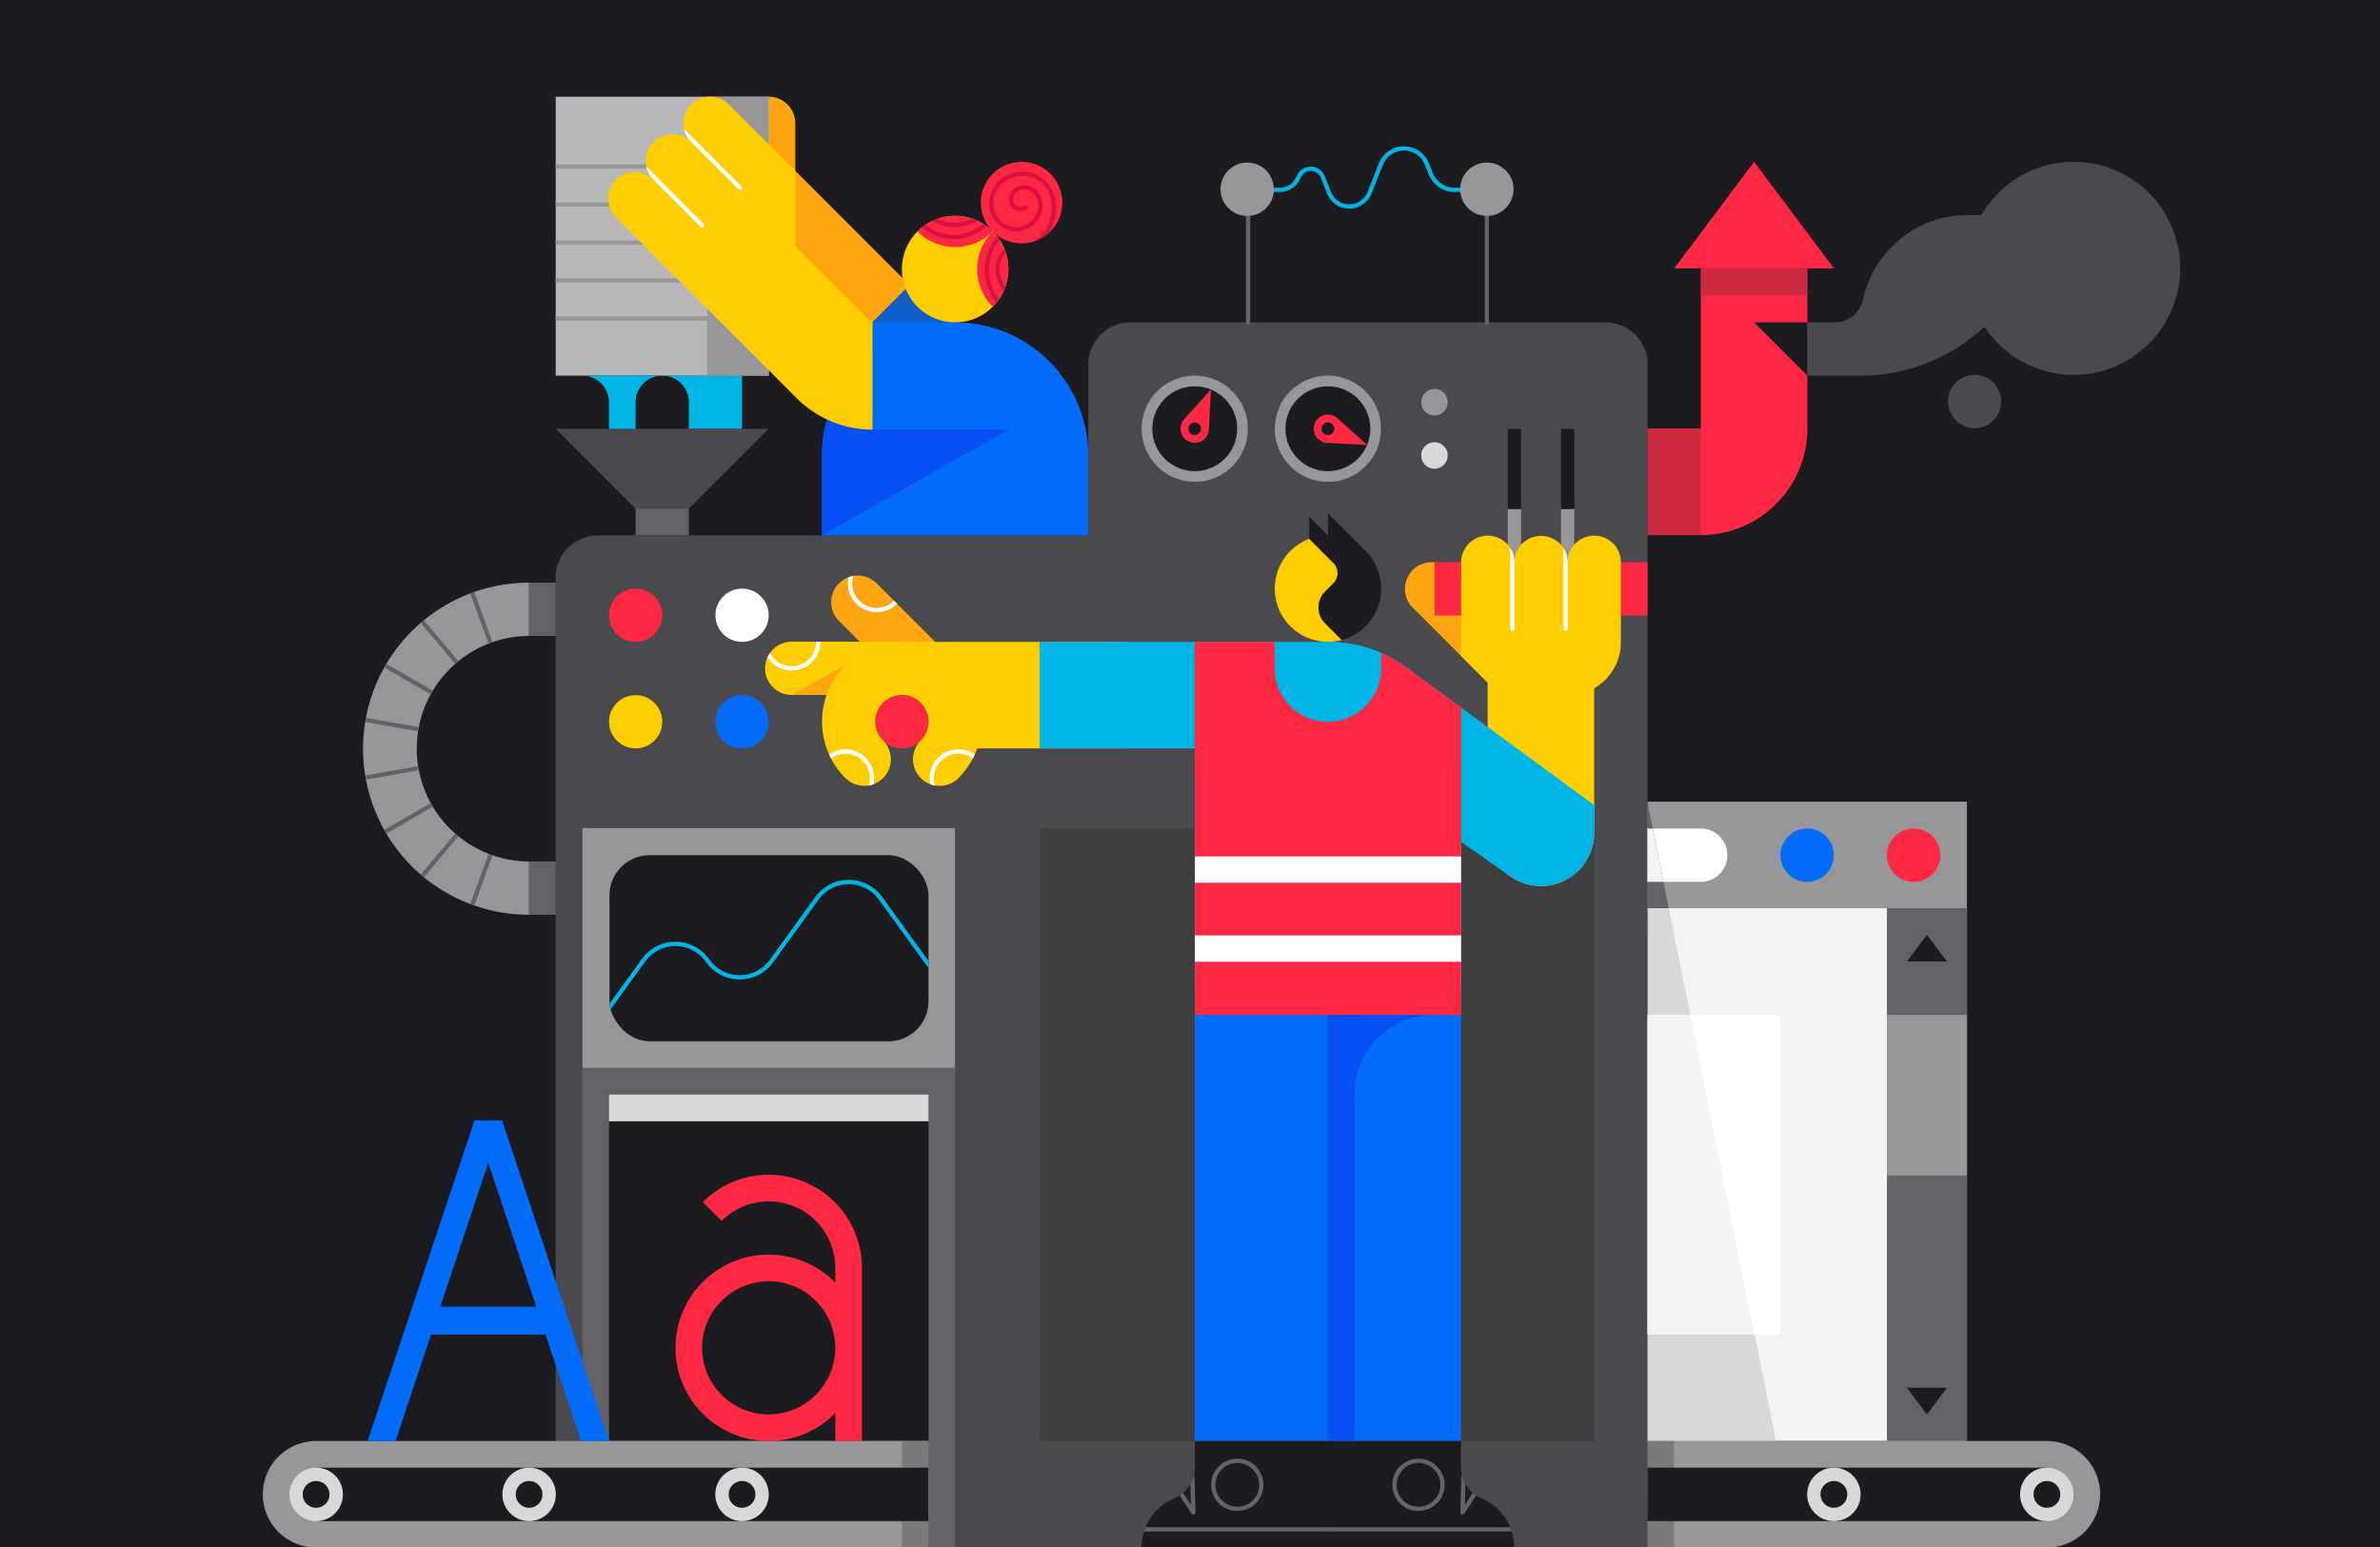 <svg id="Layer_1" data-name="Layer 1" xmlns="http://www.w3.org/2000/svg" xmlns:xlink="http://www.w3.org/1999/xlink" width="1120" height="728" viewBox="0 0 1120 728"><defs><clipPath id="clip-path"><rect x="286.821" y="402.435" width="150.111" height="87.595" rx="18.865" fill="none"/></clipPath><clipPath id="clip-path-2"><path d="M624.9,678.135H562.241v12.7a15.643,15.643,0,0,1-9.755,14.332,25.069,25.069,0,0,0-15.307,23.092H624.9Z" fill="none"/></clipPath><clipPath id="clip-path-3"><path d="M624.9,678.135H687.55v12.7a15.642,15.642,0,0,0,9.755,14.332,25.068,25.068,0,0,1,15.306,23.092H624.9Z" fill="none"/></clipPath><clipPath id="clip-path-4"><path d="M412.554,274.537l38.153,38.153-19.168,16.274-36.706-36.706a12.53,12.53,0,0,1,0-17.721h0A12.53,12.53,0,0,1,412.554,274.537Z" fill="none"/></clipPath><clipPath id="clip-path-5"><path d="M372.57,301.99h53.956l-2.046,25.062H372.57a12.531,12.531,0,0,1-12.531-12.531h0A12.531,12.531,0,0,1,372.57,301.99Z" fill="none"/></clipPath><clipPath id="clip-path-6"><path d="M397.854,366.165a12.531,12.531,0,0,0,17.721-17.722,12.531,12.531,0,1,1,17.722,0,12.531,12.531,0,0,0,17.721,17.722h0a37.593,37.593,0,1,0-53.164,0Z" fill="none"/></clipPath><clipPath id="clip-path-7"><path d="M325.329,49.187a12.53,12.53,0,0,0,0,17.721,12.532,12.532,0,1,0-17.722,17.723,12.531,12.531,0,1,0-17.722,17.721l26.585,26.585a25.062,25.062,0,0,0,35.444,0l17.722-17.722,17.721-17.722L343.051,49.187A12.531,12.531,0,0,0,325.329,49.187Z" fill="none"/></clipPath><clipPath id="clip-path-8"><circle cx="480.744" cy="95.361" r="19.176" fill="none"/></clipPath><clipPath id="clip-path-9"><path d="M467.184,108.92a25.061,25.061,0,0,1,0,35.443A25.063,25.063,0,0,1,467.184,108.92Z" fill="none"/></clipPath><clipPath id="clip-path-10"><path d="M431.742,108.92a25.062,25.062,0,0,1,35.442,0A25.06,25.06,0,0,1,431.742,108.92Z" fill="none"/></clipPath><clipPath id="clip-path-11"><path d="M700.122,252.074a12.531,12.531,0,0,1,12.531,12.531,12.532,12.532,0,0,1,25.063,0,12.531,12.531,0,0,1,25.062,0v37.6a25.062,25.062,0,0,1-25.062,25.062H687.591V264.605A12.531,12.531,0,0,1,700.122,252.074Z" fill="none"/></clipPath></defs><title>Artboard 3 copy</title><rect x="-75.868" y="-161.594" width="1311.736" height="889.594" fill="#1c1c20"/><path d="M800.393,126.278v75.413H775.309v50.124h25.084a50.123,50.123,0,0,0,50.123-50.123h0V126.278Z" fill="#ff2842"/><rect x="800.393" y="126.278" width="50.123" height="12.531" fill="#cb2a3f"/><polygon points="825.454 76.154 787.862 126.278 863.047 126.278 825.454 76.154" fill="#ff2842"/><polygon points="850.516 151.703 825.454 151.703 850.516 176.765 850.516 151.703" fill="#1c1c20"/><path d="M850.516,176.765V151.7h12.812a13.709,13.709,0,0,0,13.406-10.77A50.373,50.373,0,0,1,925.7,101.216h6.723a50.124,50.124,0,1,1,1.459,52.5,85.307,85.307,0,0,1-58.305,23.054Z" fill="#4a4a4e"/><circle cx="929.246" cy="188.932" r="12.531" fill="#4a4a4e"/><rect x="775.309" y="201.691" width="25.083" height="50.124" fill="#cb2a3f"/><path d="M374.273,58.043v75.189L349.22,115.938V58.043a12.527,12.527,0,0,1,12.527-12.527h0A12.526,12.526,0,0,1,374.273,58.043Z" fill="#ffa511"/><rect x="775.238" y="427.382" width="150.37" height="250.753" fill="#f3f3f3"/><polygon points="775.238 678.135 775.238 377.259 835.809 678.135 775.238 678.135" fill="#d8d8d9"/><rect x="887.967" y="427.382" width="37.642" height="250.753" fill="#636367"/><rect x="887.967" y="477.641" width="37.642" height="75.564" fill="#97979a"/><rect x="775.287" y="477.641" width="62.556" height="150.37" fill="#fff"/><polygon points="906.788 439.913 897.378 452.444 916.198 452.444 906.788 439.913" fill="#1c1c20"/><polygon points="906.788 665.604 916.198 653.073 897.378 653.073 906.788 665.604" fill="#1c1c20"/><path d="M775.238,678.135H963.251A25.062,25.062,0,0,1,988.313,703.2v0a25.062,25.062,0,0,1-25.062,25.062H775.238a0,0,0,0,1,0,0V678.135a0,0,0,0,1,0,0Z" fill="#97979a"/><rect x="775.238" y="678.135" width="12.433" height="50.123" fill="#7a7a7a"/><rect x="775.238" y="690.668" width="187.963" height="25.157" fill="#1c1c20"/><circle cx="963.202" cy="703.246" r="12.58" fill="#d8d8d9"/><circle cx="863.004" cy="703.246" r="12.58" fill="#d8d8d9"/><circle cx="863.004" cy="703.247" r="6.315" fill="#1c1c20"/><circle cx="963.251" cy="703.247" r="6.315" fill="#1c1c20"/><rect x="775.238" y="377.259" width="150.37" height="50.123" fill="#97979a"/><circle cx="900.547" cy="402.456" r="12.58" fill="#ff2842"/><circle cx="850.424" cy="402.456" r="12.58" fill="#036cfa"/><path d="M775.238,389.876h25.086a12.555,12.555,0,0,1,12.555,12.555v0a12.555,12.555,0,0,1-12.555,12.555H775.238a0,0,0,0,1,0,0V389.876A0,0,0,0,1,775.238,389.876Z" fill="#fff"/><path d="M512.117,171.53v80.42H281.342A19.843,19.843,0,0,0,261.5,271.793V728.259H775.238l.137-556.724a19.949,19.949,0,0,0-19.913-19.848H531.96A19.843,19.843,0,0,0,512.117,171.53Z" fill="#4a4a4e"/><rect x="489.254" y="389.679" width="260.95" height="288.456" fill="#3e3e3f"/><polyline points="274.089 728.259 274.089 502.568 449.405 502.568 449.405 728.259" fill="#636367"/><rect x="286.562" y="527.629" width="150.37" height="150.506" fill="#1c1c20"/><path d="M248.967,405.405h0a53.073,53.073,0,0,1,0-106.145h0V274.2h0a78.134,78.134,0,0,0,0,156.268h0Z" fill="#97979a"/><polygon points="405.117 111.253 374.274 80.41 334.092 111.114 392.65 169.672 428.093 134.229 405.117 111.253" fill="#ffa511"/><path d="M441.724,147.86l-13.631-13.631L392.65,169.672l13.184,13.184a50.449,50.449,0,0,0,35.671,14.775l7.958-36.12V151.7Z" fill="#0e5dc9"/><path d="M324.154,189.3v12.53H349.2V176.765H311.622A12.532,12.532,0,0,1,324.154,189.3Z" fill="#00b5e5"/><rect x="261.5" y="45.516" width="100.247" height="131.248" fill="#b8b8ba"/><rect x="332.752" y="45.516" width="28.996" height="131.248" fill="#97979a"/><line x1="261.499" y1="114.11" x2="332.751" y2="114.11" fill="none" stroke="#97979a" stroke-miterlimit="10" stroke-width="2"/><line x1="261.499" y1="131.989" x2="332.751" y2="131.989" fill="none" stroke="#97979a" stroke-miterlimit="10" stroke-width="2"/><line x1="261.499" y1="149.867" x2="332.751" y2="149.867" fill="none" stroke="#97979a" stroke-miterlimit="10" stroke-width="2"/><line x1="261.499" y1="96.233" x2="332.751" y2="96.233" fill="none" stroke="#97979a" stroke-miterlimit="10" stroke-width="2"/><line x1="261.499" y1="78.355" x2="332.751" y2="78.355" fill="none" stroke="#97979a" stroke-miterlimit="10" stroke-width="2"/><polygon points="361.745 201.827 261.498 201.827 311.622 251.95 361.745 201.827" fill="#4a4a4e"/><path d="M449.463,151.7H410.619v13.513a62.522,62.522,0,0,0-23.81,49.14V251.95H512.117V214.358A62.654,62.654,0,0,0,449.463,151.7Z" fill="#036cfa"/><path d="M410.619,202.191V191.9H390.971a62.49,62.49,0,0,0-4.162,22.45v37.6l87.716-49.759Z" fill="#064ff4"/><rect x="299.09" y="239.419" width="25.063" height="12.531" fill="#636367"/><path d="M299.1,201.827H286.564V189.3a12.532,12.532,0,0,0-12.532-12.532h37.593A12.53,12.53,0,0,0,299.1,189.3Z" fill="#00b5e5"/><path d="M361.747,552.827a43.7,43.7,0,0,0-31,12.854l8.863,8.862a31.313,31.313,0,0,1,53.468,22.142h0v6.909a43.858,43.858,0,1,0,0,61.366v13.175h12.532v-81.45A43.859,43.859,0,0,0,361.747,552.827Zm0,112.776a31.327,31.327,0,1,1,31.327-31.327A31.326,31.326,0,0,1,361.747,665.6Z" fill="#ff2842"/><path d="M123.685,678.135H411.772A25.062,25.062,0,0,1,436.834,703.2v0a25.062,25.062,0,0,1-25.062,25.062H123.685a0,0,0,0,1,0,0V678.135A0,0,0,0,1,123.685,678.135Z" transform="translate(560.519 1406.394) rotate(180)" fill="#97979a"/><rect x="424.401" y="678.135" width="12.433" height="50.123" fill="#7a7a7a"/><rect x="148.796" y="690.668" width="288.038" height="25.157" transform="translate(585.63 1406.494) rotate(-180)" fill="#1c1c20"/><circle cx="349.192" cy="703.246" r="12.58" fill="#d8d8d9"/><circle cx="349.192" cy="703.247" r="6.315" fill="#1c1c20"/><circle cx="148.796" cy="703.246" r="12.58" fill="#d8d8d9"/><circle cx="248.994" cy="703.246" r="12.58" fill="#d8d8d9"/><circle cx="248.994" cy="703.247" r="6.315" fill="#1c1c20"/><circle cx="148.747" cy="703.247" r="6.315" fill="#1c1c20"/><rect x="248.967" y="274.197" width="12.531" height="25.063" fill="#636367"/><rect x="248.967" y="405.403" width="12.531" height="25.063" fill="#636367"/><line x1="222.244" y1="425.754" x2="230.816" y2="402.204" fill="none" stroke="#636367" stroke-miterlimit="10" stroke-width="2"/><line x1="198.744" y1="412.186" x2="214.853" y2="392.988" fill="none" stroke="#636367" stroke-miterlimit="10" stroke-width="2"/><line x1="181.301" y1="391.399" x2="203.005" y2="378.869" fill="none" stroke="#636367" stroke-miterlimit="10" stroke-width="2"/><line x1="172.02" y1="365.9" x2="196.701" y2="361.548" fill="none" stroke="#636367" stroke-miterlimit="10" stroke-width="2"/><line x1="172.019" y1="338.766" x2="196.7" y2="343.117" fill="none" stroke="#636367" stroke-miterlimit="10" stroke-width="2"/><line x1="181.3" y1="313.266" x2="203.004" y2="325.797" fill="none" stroke="#636367" stroke-miterlimit="10" stroke-width="2"/><line x1="198.743" y1="292.479" x2="214.852" y2="311.677" fill="none" stroke="#636367" stroke-miterlimit="10" stroke-width="2"/><line x1="222.243" y1="278.911" x2="230.814" y2="302.461" fill="none" stroke="#636367" stroke-miterlimit="10" stroke-width="2"/><rect x="286.562" y="515.098" width="150.371" height="12.531" fill="#d8d8d9"/><path d="M273.433,678.135l-16.708-50.124H202.832l-16.707,50.124H173L223.309,527.2h12.939l50.313,150.937Zm-21.075-63.221-22.579-67.74L207.2,614.914Z" fill="#036cfa"/><rect x="274.089" y="389.679" width="175.315" height="112.882" fill="#97979a"/><rect x="286.819" y="402.435" width="150.113" height="87.595" rx="18.865" fill="#1c1c20"/><g clip-path="url(#clip-path)"><path d="M280.965,482.1l21.914-30.272a18.476,18.476,0,0,1,29.932,0l.315.435a18.476,18.476,0,0,0,29.932,0l21.387-29.543a18.475,18.475,0,0,1,29.931,0L438.4,455.9" fill="none" stroke="#00b5e5" stroke-miterlimit="10" stroke-width="2"/></g><rect x="624.896" y="439.906" width="62.654" height="238.23" fill="#036cfa"/><rect x="562.241" y="439.906" width="62.654" height="238.23" fill="#036cfa"/><path d="M624.9,678.135H562.241v12.7a15.643,15.643,0,0,1-9.755,14.332,25.069,25.069,0,0,0-15.307,23.092H624.9Z" fill="#1c1c20"/><path d="M624.9,678.135H687.55v12.7a15.642,15.642,0,0,0,9.755,14.332,25.068,25.068,0,0,1,15.306,23.092H624.9Z" fill="#1c1c20"/><path d="M664.818,285.988l53.167,53.167,5.487-29.943-40.939-40.939c-2.113-2.113-4.7-3.668-7.471-3.668h-1.409a12.489,12.489,0,0,0-8.835,3.669h0A12.526,12.526,0,0,0,664.818,285.988Z" fill="#ffa511"/><path d="M700.08,302.133H750.2v89.778a25.062,25.062,0,0,1-39.437,20.53h0a25.063,25.063,0,0,1-10.687-20.53Z" fill="#ffce00"/><rect x="734.577" y="239.543" width="6.276" height="30.01" fill="#97979a"/><rect x="709.515" y="239.543" width="6.276" height="30.01" fill="#97979a"/><rect x="734.576" y="201.827" width="6.276" height="37.716" fill="#1c1c20"/><rect x="709.515" y="201.812" width="6.276" height="37.731" fill="#1c1c20"/><rect x="675.062" y="264.605" width="12.531" height="25.062" fill="#ff2842"/><rect x="762.778" y="264.605" width="12.531" height="25.062" fill="#ff2842"/><g clip-path="url(#clip-path-2)"><polyline points="553.525 699.46 561.574 711.765 561.048 693.677" fill="none" stroke="#646468" stroke-linecap="round" stroke-linejoin="round" stroke-width="2"/><line x1="537.179" y1="719.723" x2="627.169" y2="719.723" fill="none" stroke="#646468" stroke-linecap="round" stroke-linejoin="round" stroke-width="2"/><circle cx="582.262" cy="698.745" r="11.306" fill="none" stroke="#646468" stroke-linecap="round" stroke-linejoin="round" stroke-width="2"/></g><g clip-path="url(#clip-path-3)"><polyline points="696.265 699.46 688.216 711.765 688.742 693.677" fill="none" stroke="#646468" stroke-linecap="round" stroke-linejoin="round" stroke-width="2"/><line x1="712.611" y1="719.723" x2="621.621" y2="719.723" fill="none" stroke="#646468" stroke-linecap="round" stroke-linejoin="round" stroke-width="2"/><circle cx="667.529" cy="698.745" r="11.306" fill="none" stroke="#646468" stroke-linecap="round" stroke-linejoin="round" stroke-width="2"/></g><path d="M412.554,274.537l38.153,38.153L430.275,327.7l-35.442-35.443a12.53,12.53,0,0,1,0-17.721h0A12.53,12.53,0,0,1,412.554,274.537Z" fill="#ffa511"/><g clip-path="url(#clip-path-4)"><path d="M400.461,271.3a12.523,12.523,0,0,0,20.954,12.1l6.043-6.043" fill="none" stroke="#fff" stroke-linecap="square" stroke-miterlimit="10" stroke-width="2"/></g><path d="M526.92,302.062H426.526l14.195,17.964,6.862,32.159H526.92a25.062,25.062,0,0,0,25.062-25.061h0A25.062,25.062,0,0,0,526.92,302.062Z" fill="#ffce00"/><circle cx="424.436" cy="339.656" r="12.531" fill="#ff2842"/><circle cx="299.123" cy="339.656" r="12.531" fill="#ffce00"/><circle cx="299.123" cy="289.531" r="12.531" fill="#ff2842"/><circle cx="349.204" cy="289.531" r="12.531" fill="#fff"/><circle cx="349.204" cy="339.656" r="12.531" fill="#036cfa"/><path d="M372.57,301.99h53.956l-2.046,25.062H372.57a12.531,12.531,0,0,1-12.531-12.531h0A12.531,12.531,0,0,1,372.57,301.99Z" fill="#ffce00"/><g clip-path="url(#clip-path-5)"><path d="M361.73,308.253A12.524,12.524,0,0,0,385.1,301.99v-8.546" fill="none" stroke="#fff" stroke-linecap="square" stroke-miterlimit="10" stroke-width="2"/></g><polygon points="397.854 313.001 372.57 327.052 394.185 327.052 397.854 313.001" fill="#ffa511"/><path d="M397.854,366.165a12.531,12.531,0,0,0,17.721-17.722,12.531,12.531,0,1,1,17.722,0,12.531,12.531,0,0,0,17.721,17.722h0a37.593,37.593,0,1,0-53.164,0Z" fill="#ffce00"/><g clip-path="url(#clip-path-6)"><path d="M384.66,360.2l5.939-4.233A12.515,12.515,0,0,1,409.951,369.4l-1.794,6.729" fill="none" stroke="#fff" stroke-miterlimit="10" stroke-width="2"/><path d="M464.187,361.612l-4.308-4.308a12.524,12.524,0,0,0-20.957,12.1l1.561,5.858" fill="none" stroke="#fff" stroke-miterlimit="10" stroke-width="2"/></g><path d="M616.089,243.1l8.834,8.833h0V241.556l17.722,17.722h0a25.066,25.066,0,1,1-26.561-5.729Z" fill="#1c1c21"/><path d="M616.067,253.558l11.389,11.389a6.734,6.734,0,0,1,0,9.524l-3.894,3.895a10.6,10.6,0,0,0,0,14.99l7.85,7.85a25.06,25.06,0,0,1-15.345-47.648Z" fill="#ffce00"/><circle cx="562.241" cy="201.759" r="24.994" fill="#97979a"/><circle cx="562.241" cy="201.759" r="19.972" fill="#1c1c20"/><circle cx="624.894" cy="201.759" r="24.994" fill="#97979a"/><circle cx="624.894" cy="201.759" r="19.972" fill="#1c1c20"/><circle cx="675.04" cy="214.343" r="6.254" fill="#d8d8d9"/><circle cx="675.04" cy="189.281" r="6.254" fill="#97979a"/><path d="M568.905,201.783l.973-18.416a.038.038,0,0,0-.067-.028L557.48,197.051a6.649,6.649,0,0,0-1.608,2.666,6.674,6.674,0,0,0,12.528,4.568A6.65,6.65,0,0,0,568.905,201.783Z" fill="#ff2842"/><circle cx="562.224" cy="201.755" r="2.982" fill="#1c1c20"/><circle cx="624.894" cy="201.759" r="2.982" fill="#1c1c20"/><path d="M624.866,208.44l18.417.973a.039.039,0,0,0,.028-.068L629.6,197.015a6.644,6.644,0,0,0-2.667-1.609,6.674,6.674,0,0,0-4.568,12.529A6.65,6.65,0,0,0,624.866,208.44Z" fill="#ff2842"/><circle cx="624.894" cy="201.759" r="2.982" fill="#1c1c20"/><path d="M661.982,314.212l0,.015A62.363,62.363,0,0,0,624.9,302.062H489.254v50.123h72.987V464.968l.048.038,125.26-.038h0V396.186l23.214,16.254A25.062,25.062,0,0,0,750.2,391.954h0V378.87Z" fill="#00b5e5"/><path d="M687.551,464.968V364.717A62.655,62.655,0,0,0,624.9,302.062h0a62.656,62.656,0,0,0-62.655,62.655V464.968" fill="#00b5e5"/><path d="M687.6,333l-25.615-18.769a62.665,62.665,0,0,0-12.016-6.928v7.307a25.05,25.05,0,0,1-25.05,25.05h0a25.049,25.049,0,0,1-25.049-25.05V302.062H562.241v62.655h.076V477.645H687.551V364.717h.051Z" fill="#ff2842"/><rect x="562.317" y="440.196" width="125.233" height="12.387" fill="#fff"/><rect x="562.317" y="403.035" width="125.233" height="12.387" fill="#fff"/><path d="M674.441,477.645a37.215,37.215,0,0,0-37.013,37.441v162.9H624.9l0-200.346Z" fill="#064ff4"/><line x1="699.694" y1="101.616" x2="699.694" y2="151.687" fill="none" stroke="#646468" stroke-linecap="round" stroke-linejoin="round" stroke-width="2"/><line x1="587.341" y1="101.616" x2="587.341" y2="151.687" fill="none" stroke="#646468" stroke-linecap="round" stroke-linejoin="round" stroke-width="2"/><path d="M586.079,89.356h16.092a9.686,9.686,0,0,0,9-6.1h0a6.081,6.081,0,0,1,11.3,0l2.964,7.444a10.247,10.247,0,0,0,19.041,0l5.375-13.5a11.654,11.654,0,0,1,21.654,0L673.3,81.7a12.147,12.147,0,0,0,11.286,7.654h6.356" fill="none" stroke="#00b5e5" stroke-linecap="round" stroke-linejoin="round" stroke-width="2"/><circle cx="586.932" cy="89.058" r="12.558" fill="#97979a"/><circle cx="699.694" cy="89.058" r="12.558" fill="#97979a"/><path d="M410.122,151.7l-35.891-35.891h0L343.388,84.969l-40.182,30.705,71.743,71.742a50.445,50.445,0,0,0,35.67,14.775V151.7Z" fill="#ffce00"/><path d="M369.636,75.772,343.051,49.187a12.531,12.531,0,0,0-17.722,17.721,12.532,12.532,0,1,0-17.722,17.723,12.531,12.531,0,1,0-17.722,17.721l26.585,26.585a25.062,25.062,0,0,0,35.444,0l15.946-15.946,6.413,2.822V80.41Z" fill="#ffce00"/><g clip-path="url(#clip-path-7)"><line x1="318.653" y1="58.823" x2="348.188" y2="88.358" fill="none" stroke="#fff" stroke-linecap="round" stroke-miterlimit="10" stroke-width="2"/><line x1="300.931" y1="76.545" x2="330.466" y2="106.08" fill="none" stroke="#fff" stroke-linecap="round" stroke-miterlimit="10" stroke-width="2"/></g><circle cx="449.463" cy="126.642" r="25.062" fill="#ffce00"/><path d="M431.742,108.92a25.062,25.062,0,0,1,35.442,0A25.06,25.06,0,0,1,431.742,108.92Z" fill="#ff2842"/><circle cx="480.744" cy="95.361" r="19.176" fill="#ff2842"/><g clip-path="url(#clip-path-8)"><path d="M478.342,117.987A20.381,20.381,0,0,0,495.69,94.544a15.985,15.985,0,0,0-3.528-7.957A14.554,14.554,0,0,0,481.886,81.8a15.246,15.246,0,0,0-12.07,5.055,13.554,13.554,0,0,0-2.752,12.667,12.213,12.213,0,0,0,9.739,8.345A11.763,11.763,0,0,0,489.367,99.1a9.576,9.576,0,0,0-2.407-8.921,7.2,7.2,0,0,0-8.861-.887,5.538,5.538,0,0,0-1.854,6.736c1.159,2.257,4.513,3.153,6.452,1.516" fill="none" stroke="#db0f40" stroke-linecap="round" stroke-linejoin="round" stroke-width="2"/></g><path d="M467.184,108.92a25.061,25.061,0,0,1,0,35.443A25.063,25.063,0,0,1,467.184,108.92Z" fill="#ff2842"/><g clip-path="url(#clip-path-9)"><path d="M475.7,139.83c-3.635-3.862-6.45-8.665-6.3-13.73s3.981-10.237,9.515-11.1" fill="none" stroke="#db0f40" stroke-linecap="round" stroke-linejoin="round" stroke-width="2"/><path d="M478.439,149.061A26.21,26.21,0,0,1,465.2,133.276a23.487,23.487,0,0,1,3.366-19.525c1.249-1.816,3.221-3.674,5.575-3.376" fill="none" stroke="#db0f40" stroke-linecap="round" stroke-linejoin="round" stroke-width="2"/></g><g clip-path="url(#clip-path-10)"><path d="M430.737,102.132a21.962,21.962,0,0,0,34.218,2.221A5.034,5.034,0,0,0,466.4,101.9a2.016,2.016,0,0,0-1.229-2.321,47.424,47.424,0,0,1-7.507,4.377c-4.8,2.057-12.245,3.9-20.7-2.394-4.177-3.112,1.738-3.788-1.442-8.03" fill="none" stroke="#db0f40" stroke-linecap="round" stroke-linejoin="round" stroke-width="2"/></g><path d="M687.591,302.2v-37.6a12.531,12.531,0,0,1,25.062,0,12.532,12.532,0,0,1,25.063,0,12.531,12.531,0,0,1,25.062,0v37.6a25.062,25.062,0,0,1-25.062,25.062H715.164l-2.539,6.531-25.034-25.034Z" fill="#ffce00"/><g clip-path="url(#clip-path-11)"><line x1="711.656" y1="254.167" x2="711.656" y2="295.936" fill="none" stroke="#fff" stroke-linecap="round" stroke-miterlimit="10" stroke-width="2"/><line x1="736.719" y1="254.167" x2="736.719" y2="295.936" fill="none" stroke="#fff" stroke-linecap="round" stroke-miterlimit="10" stroke-width="2"/></g><polygon points="785.261 427.382 775.238 377.259 775.238 427.382 785.261 427.382" fill="#636367"/><polygon points="777.774 389.876 775.238 389.876 775.238 414.987 782.819 414.987 777.774 389.876" fill="#f3f3f3"/><polygon points="785.31 427.382 775.238 377.259 775.238 427.382 785.31 427.382" fill="none"/><polygon points="795.359 477.641 775.238 477.641 775.238 628.012 825.573 628.012 795.359 477.641" fill="#f3f3f3"/></svg>